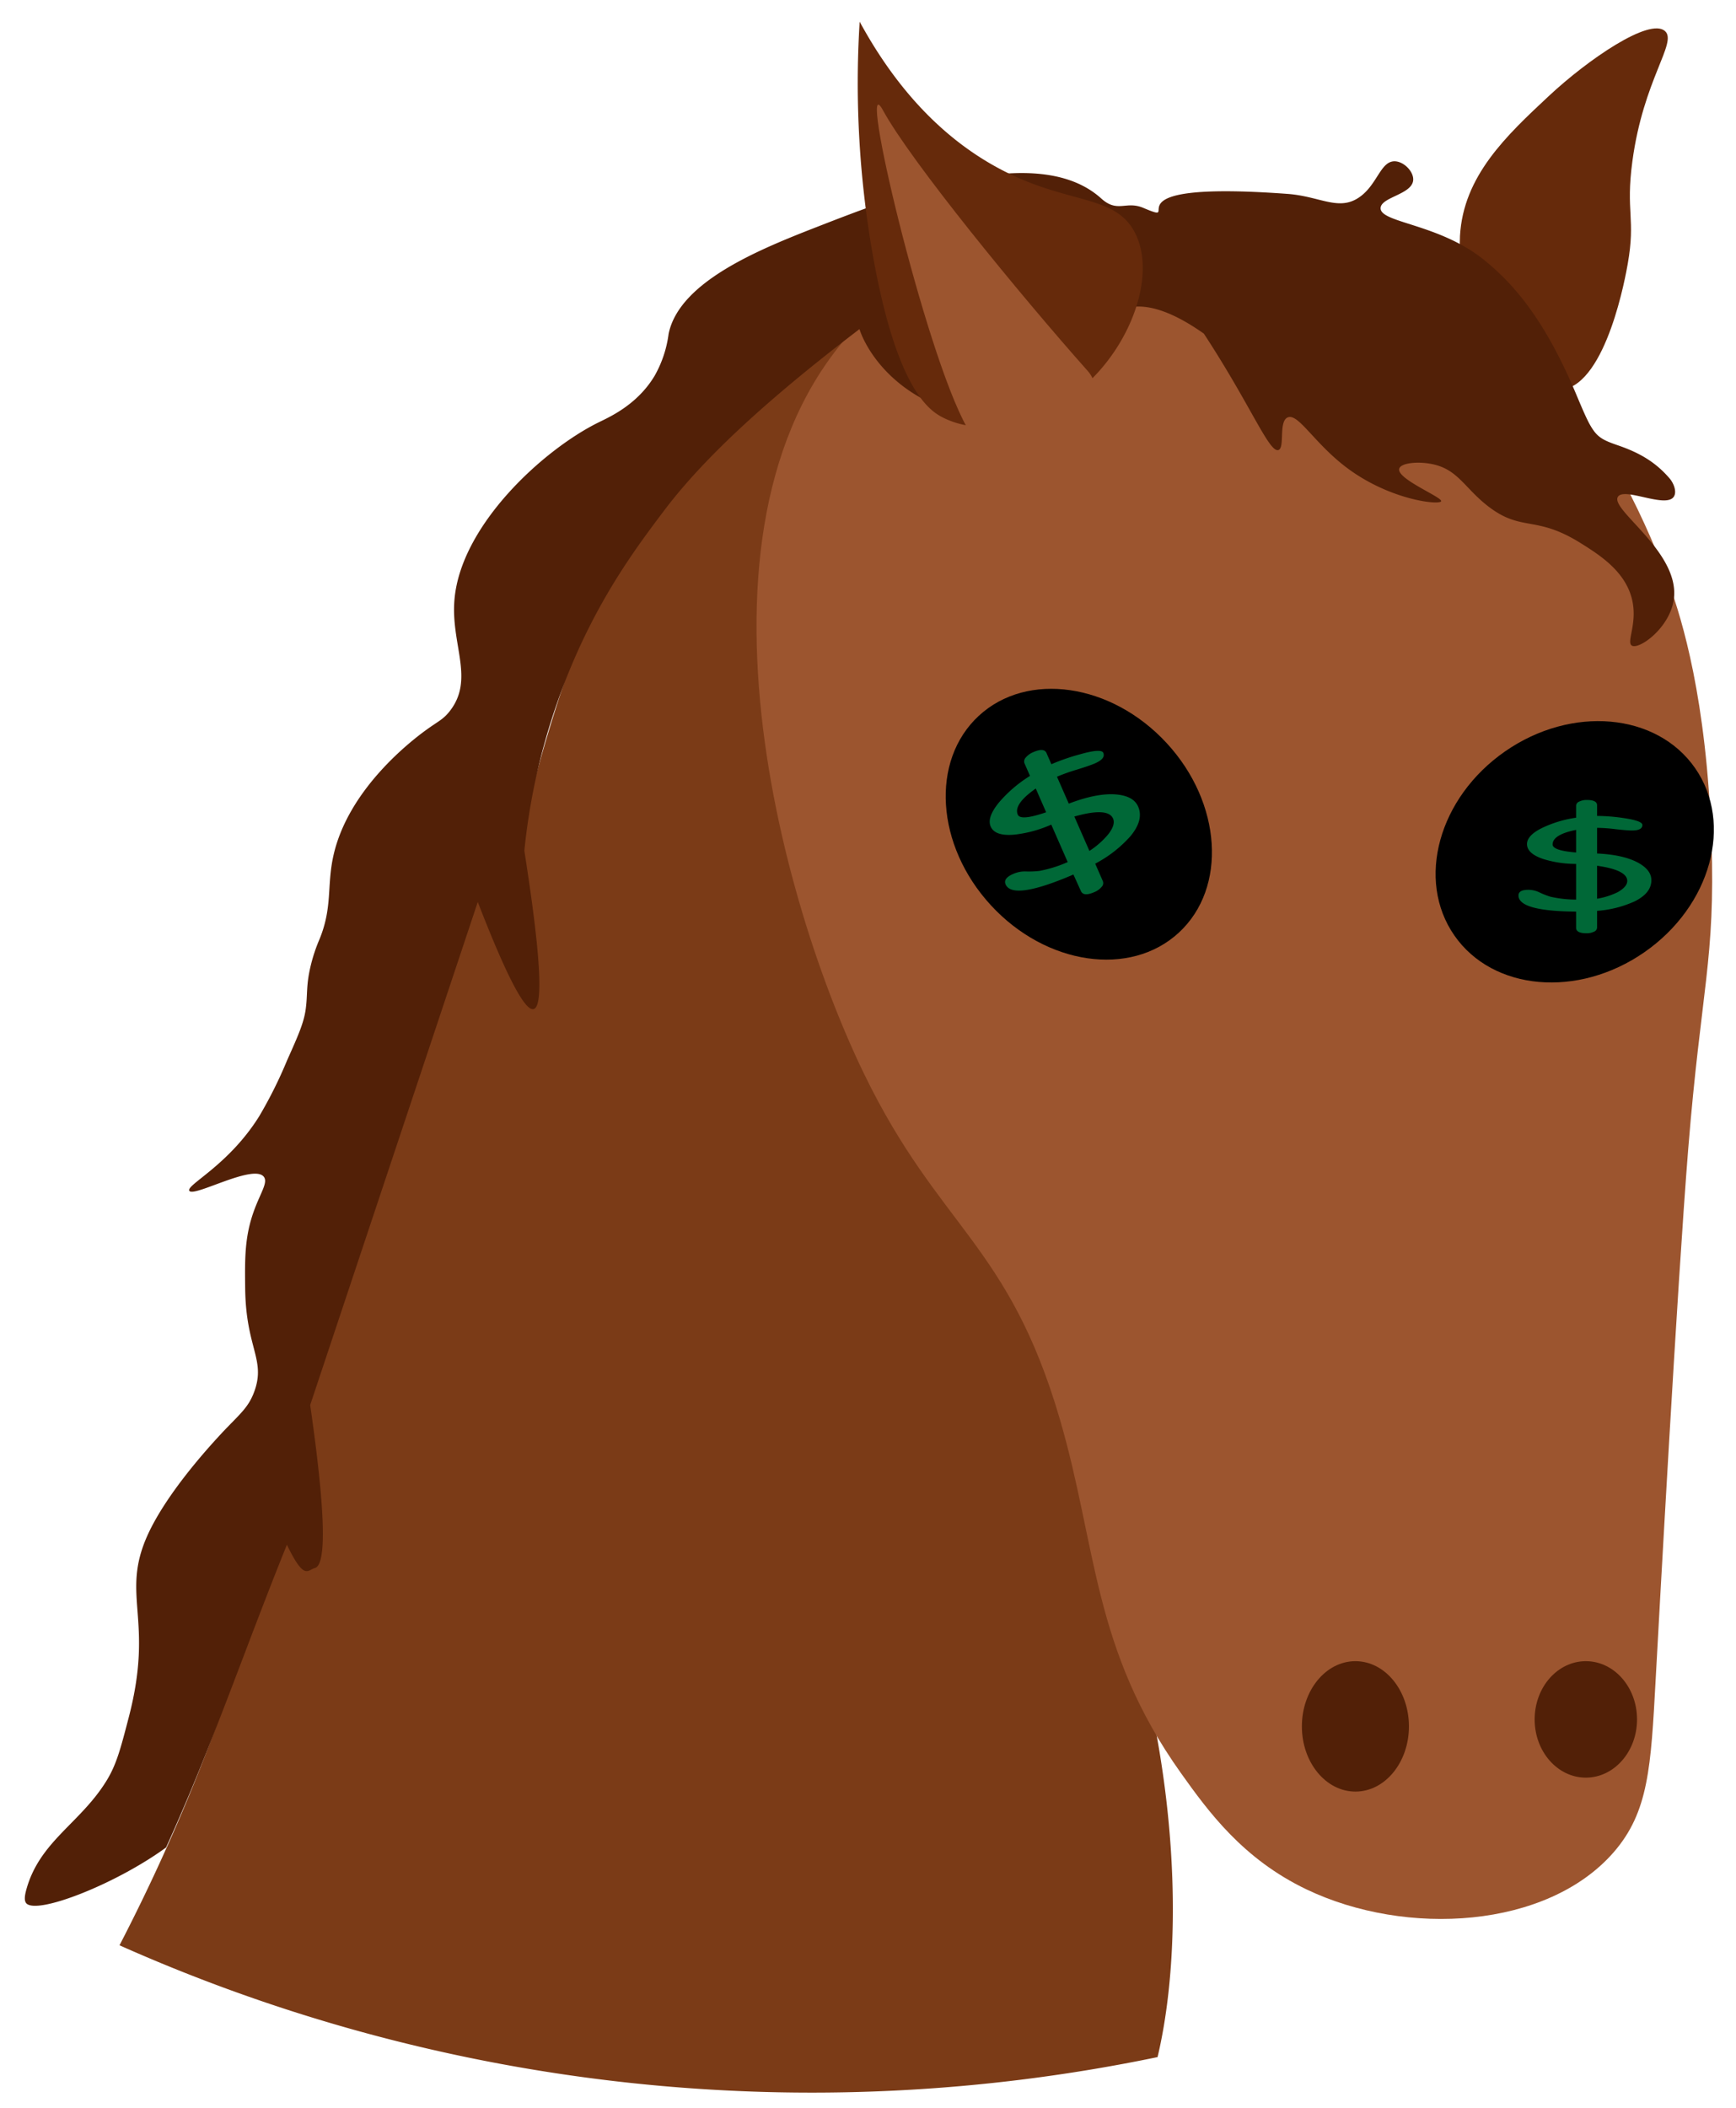 <svg id="Layer_1" data-name="Layer 1" xmlns="http://www.w3.org/2000/svg" width="431" height="523" viewBox="0 0 431 523"><defs><style>.cls-1{fill:#7b3b17;}.cls-2{fill:#9c552f;}.cls-3{fill:#662a0b;}.cls-4{fill:#522007;}.cls-5{fill:#006837;}</style></defs><title>spilskærm</title><g id="hest"><path id="hals" class="cls-1" d="M29.67,482.69a422.39,422.39,0,0,0,257.72,27.74c4.4-18.52,5.68-46.4,0-78.59-6.93-39.29-25.42-98.23-31.2-106.32-23.08-32.31-42-55.85-45.08-72.81-17.46-96.16,17.14-159.57,0-167.58-12.92-6-45.56,24-61.25,58.94-10.92,24.36-19.32,56.25-19.64,61.25-1.3,19.88,5.78,37.54,2.31,38.14-3.78.66-5.61-20.51-12.72-20.8C109,222.21,92.46,278.91,84,316.27,74.46,358.28,64,416.44,29.67,482.69Z"/><path id="hoved" class="cls-2" d="M218.05,75.88c-51.77,44.47-26.11,144.15-3.47,190.69,18.58,38.19,35.83,42.09,48.54,85.53,9.27,31.7,8.09,57,30.05,87.83,6.84,9.6,15.41,21.34,31.2,28.89,24.81,11.86,59.79,9.72,76.28-9.24,8.68-10,9.22-21.14,10.4-42.76.82-15,5.35-97.79,8.09-131.75,3.21-39.76,6.76-46.95,5.78-76.28-1.19-35.6-7.42-55.18-10.4-63.56-1.29-3.63-11-30.43-26.58-48.54C351.36,54.12,263.24,37.07,218.05,75.88Z"/><path id="højre_øre" data-name="højre øre" class="cls-3" d="M387.94,96.69c11-1.74,15.72-28.58,16.18-31.21,2-11.3-.54-12.9,1.15-25.42C408,19.64,416.55,10.52,413.36,7.7c-3.82-3.39-19.07,7-28.89,16.18-10.47,9.78-21.16,19.77-22,34.67C361.48,78,377.62,98.31,387.94,96.69Z"/><path class="cls-4" d="M6.55,472.29c2.73,2.83,22.25-4.8,34.68-13.87,11.55-25.42,19.26-48.54,30-75.12,4.34,9,5.11,6.27,6.94,5.78q4.49-1.2-1.16-40.45l41.61-124.82q10.62,27.44,13.87,26.58,3.72-1-2.31-39.29a159.93,159.93,0,0,1,13.86-50.85c6.95-15,14.5-25.16,20.81-33.52,9.7-12.86,25.23-27.3,48.54-45.07.47,1.69,5,13.65,20.8,19.65,8.15,3.11,20.44,4.12,28.89-2.31,9.48-7.22,7.07-18.42,15-22,6.64-3,15.15,1.81,20.8,5.78.66,1,1.67,2.56,2.87,4.48,9.57,15.28,13.51,25,15.62,24.41,1.7-.49,0-7.06,2.31-8.09,2.67-1.16,6.63,6.53,15,12.71,10.63,7.84,22.7,9.08,23.11,8.09s-11.12-5.55-10.4-8.09c.4-1.43,4.59-1.85,8.09-1.15,6.45,1.28,8.05,5.86,13.87,10.4,8.45,6.58,11.79,2.15,23.11,9.24,4.61,2.89,11,6.91,12.71,13.87,1.48,6.07-1.51,10.74,0,11.56,1.88,1,9.47-4.5,10.4-11.56,1.57-11.75-16.05-22.25-13.86-25.42,1.64-2.38,11.92,3,13.86,0,.78-1.2,0-3.34-1.15-4.63-3.29-3.78-7.1-6.17-12.71-8.09-5.78-2-6.13-2.53-10.4-12.71-7.3-17.35-14.77-26.89-23.12-33.51-11.19-8.88-25.71-9-25.42-12.72.21-2.71,7.89-3.33,8.09-6.93.11-2.09-2.34-4.6-4.63-4.62-3.64,0-4.32,6.25-9.24,9.24s-9.52-.58-17.34-1.15c-47.38-3.47-24.42,8.27-35.83,3.46-4.28-1.8-6.36,1.34-10.4-2.31C257.65,35,223.62,48.22,203,56.24c-14.41,5.61-34.32,13.61-37,26.58a28.48,28.48,0,0,1-3.46,10.4c-4.29,7.19-11.15,10.22-13.87,11.56-13.6,6.67-34.2,25.38-35.83,43.91-1,11.1,5.07,19.77-1.16,27.74-1.61,2.07-2.79,2.47-5.77,4.62-3.83,2.76-19.41,14.72-23.12,31.21-1.7,7.55-.18,12.8-3.47,20.8A40.66,40.66,0,0,0,77.05,240c-1.08,4.67-.65,6.73-1.15,10.4-.46,3.39-1.86,6.54-4.63,12.72A109.3,109.3,0,0,1,64.34,277C56.7,289.22,46.17,294,47,295.47c1,1.74,15.93-6.78,18.5-3.47,1.06,1.37-.72,3.82-2.32,8.09-2.46,6.61-2.4,12-2.31,19.65.18,14.75,5.11,17.56,2.31,25.42-1.47,4.14-3.66,5.7-8.09,10.4C53,357.83,41.56,370,36.6,381c-6.72,15,1.74,20.62-4.62,45.07-2.08,8-3.11,12-5.78,16.18C19.7,452.53,9.83,457,6.55,468.82,6.07,470.57,6,471.67,6.55,472.29Z"/><ellipse cx="267.84" cy="204.49" rx="29.68" ry="36.61" transform="translate(-67.67 235.93) rotate(-42.71)"/><ellipse cx="390.96" cy="211.37" rx="36.39" ry="30.33" transform="translate(-50.74 260.61) rotate(-34.76)"/><ellipse class="cls-4" cx="336.51" cy="428.37" rx="13.29" ry="16.18"/><ellipse class="cls-4" cx="393.72" cy="426.64" rx="12.71" ry="14.45"/><path id="venstre_øre" data-name="venstre øre" class="cls-3" d="M213.43,5.38a245.37,245.37,0,0,0,3.46,59c5.94,32.43,13.88,37.58,17.34,39.29,12.06,6,26.2-1.89,28.89-3.47,15.89-9.34,24.95-30.94,18.49-42.76-4.74-8.68-15.05-6.94-30.05-13.87C232.86,34.88,221,19.29,213.43,5.38Z"/><path class="cls-2" d="M270.06,92.06c-16.89-19-43.92-52-50.86-64.72-6.65-12.2,10.41,60.1,20.81,78.59C245.52,115.73,279.3,102.46,270.06,92.06Z"/><path class="cls-5" d="M396.51,199.82v2.64h.12a46.56,46.56,0,0,1,6.42.52q4.71.68,4.71,1.72c0,.92-.86,1.37-2.6,1.37-.78,0-2.16-.11-4.12-.33a38.21,38.21,0,0,0-4.53-.32v6.36q6.48.3,10.14,2.26,3.35,1.82,3.34,4.38c0,2.09-1.36,3.83-4.07,5.2a27.14,27.14,0,0,1-9.41,2.39v4.16a1.16,1.16,0,0,1-.74,1,4,4,0,0,1-1.89.4c-1.72,0-2.58-.45-2.58-1.37v-4q-14.3-.11-14.3-4,0-1.41,2.43-1.41a6.34,6.34,0,0,1,2.64.58,20.68,20.68,0,0,0,2.84,1.13,29.22,29.22,0,0,0,6.39.72v-8.86h-.24a27.18,27.18,0,0,1-7.85-1.19q-4.09-1.35-4.1-3.73,0-2.15,3.75-4a28.9,28.9,0,0,1,8.44-2.54v-3a1.19,1.19,0,0,1,.77-1,4.13,4.13,0,0,1,1.92-.4Q396.51,198.5,396.51,199.82Zm-5.21,11.71v-5.61q-5.83,1.17-5.83,3.62Q385.47,211.06,391.3,211.53Zm5.21,3.29V223a18.31,18.31,0,0,0,5.19-1.66Q404,220,404,218.59,404,215.88,396.51,214.82Z"/><path class="cls-5" d="M259.82,186.86l1.21,2.77.13-.06a53.28,53.28,0,0,1,7-2.41c3.51-1,5.42-1.1,5.75-.37.42,1-.28,1.85-2.11,2.65q-1.23.54-4.48,1.54a45.72,45.72,0,0,0-4.9,1.75l2.93,6.68q6.94-2.66,11.69-2.29,4.35.36,5.52,3,1.46,3.3-1.88,7.34a30.79,30.79,0,0,1-8.77,6.84l1.91,4.37a1.33,1.33,0,0,1-.32,1.4,4.54,4.54,0,0,1-1.8,1.29c-1.8.79-2.92.71-3.34-.26L266.5,217q-15.08,6.48-16.84,2.44c-.43-1,.2-1.86,1.91-2.6a7.14,7.14,0,0,1,3-.61,23.46,23.46,0,0,0,3.51-.13,32.26,32.26,0,0,0,7-2.19l-4.08-9.3-.24.11a30.8,30.8,0,0,1-8.8,2.37q-4.92.48-6-2-1-2.25,2.08-6a32.66,32.66,0,0,1,7.68-6.56l-1.38-3.15a1.38,1.38,0,0,1,.35-1.43,4.74,4.74,0,0,1,1.83-1.31C258.32,185.85,259.41,185.93,259.82,186.86Zm-.09,14.69-2.58-5.89q-5.59,3.92-4.46,6.49C253.16,203.21,255.5,203,259.73,201.55Zm7,1.06,3.74,8.53a20.71,20.71,0,0,0,4.68-4.13c1.24-1.59,1.63-2.89,1.19-3.9Q275.08,200.24,266.73,202.61Z"/></g></svg>
